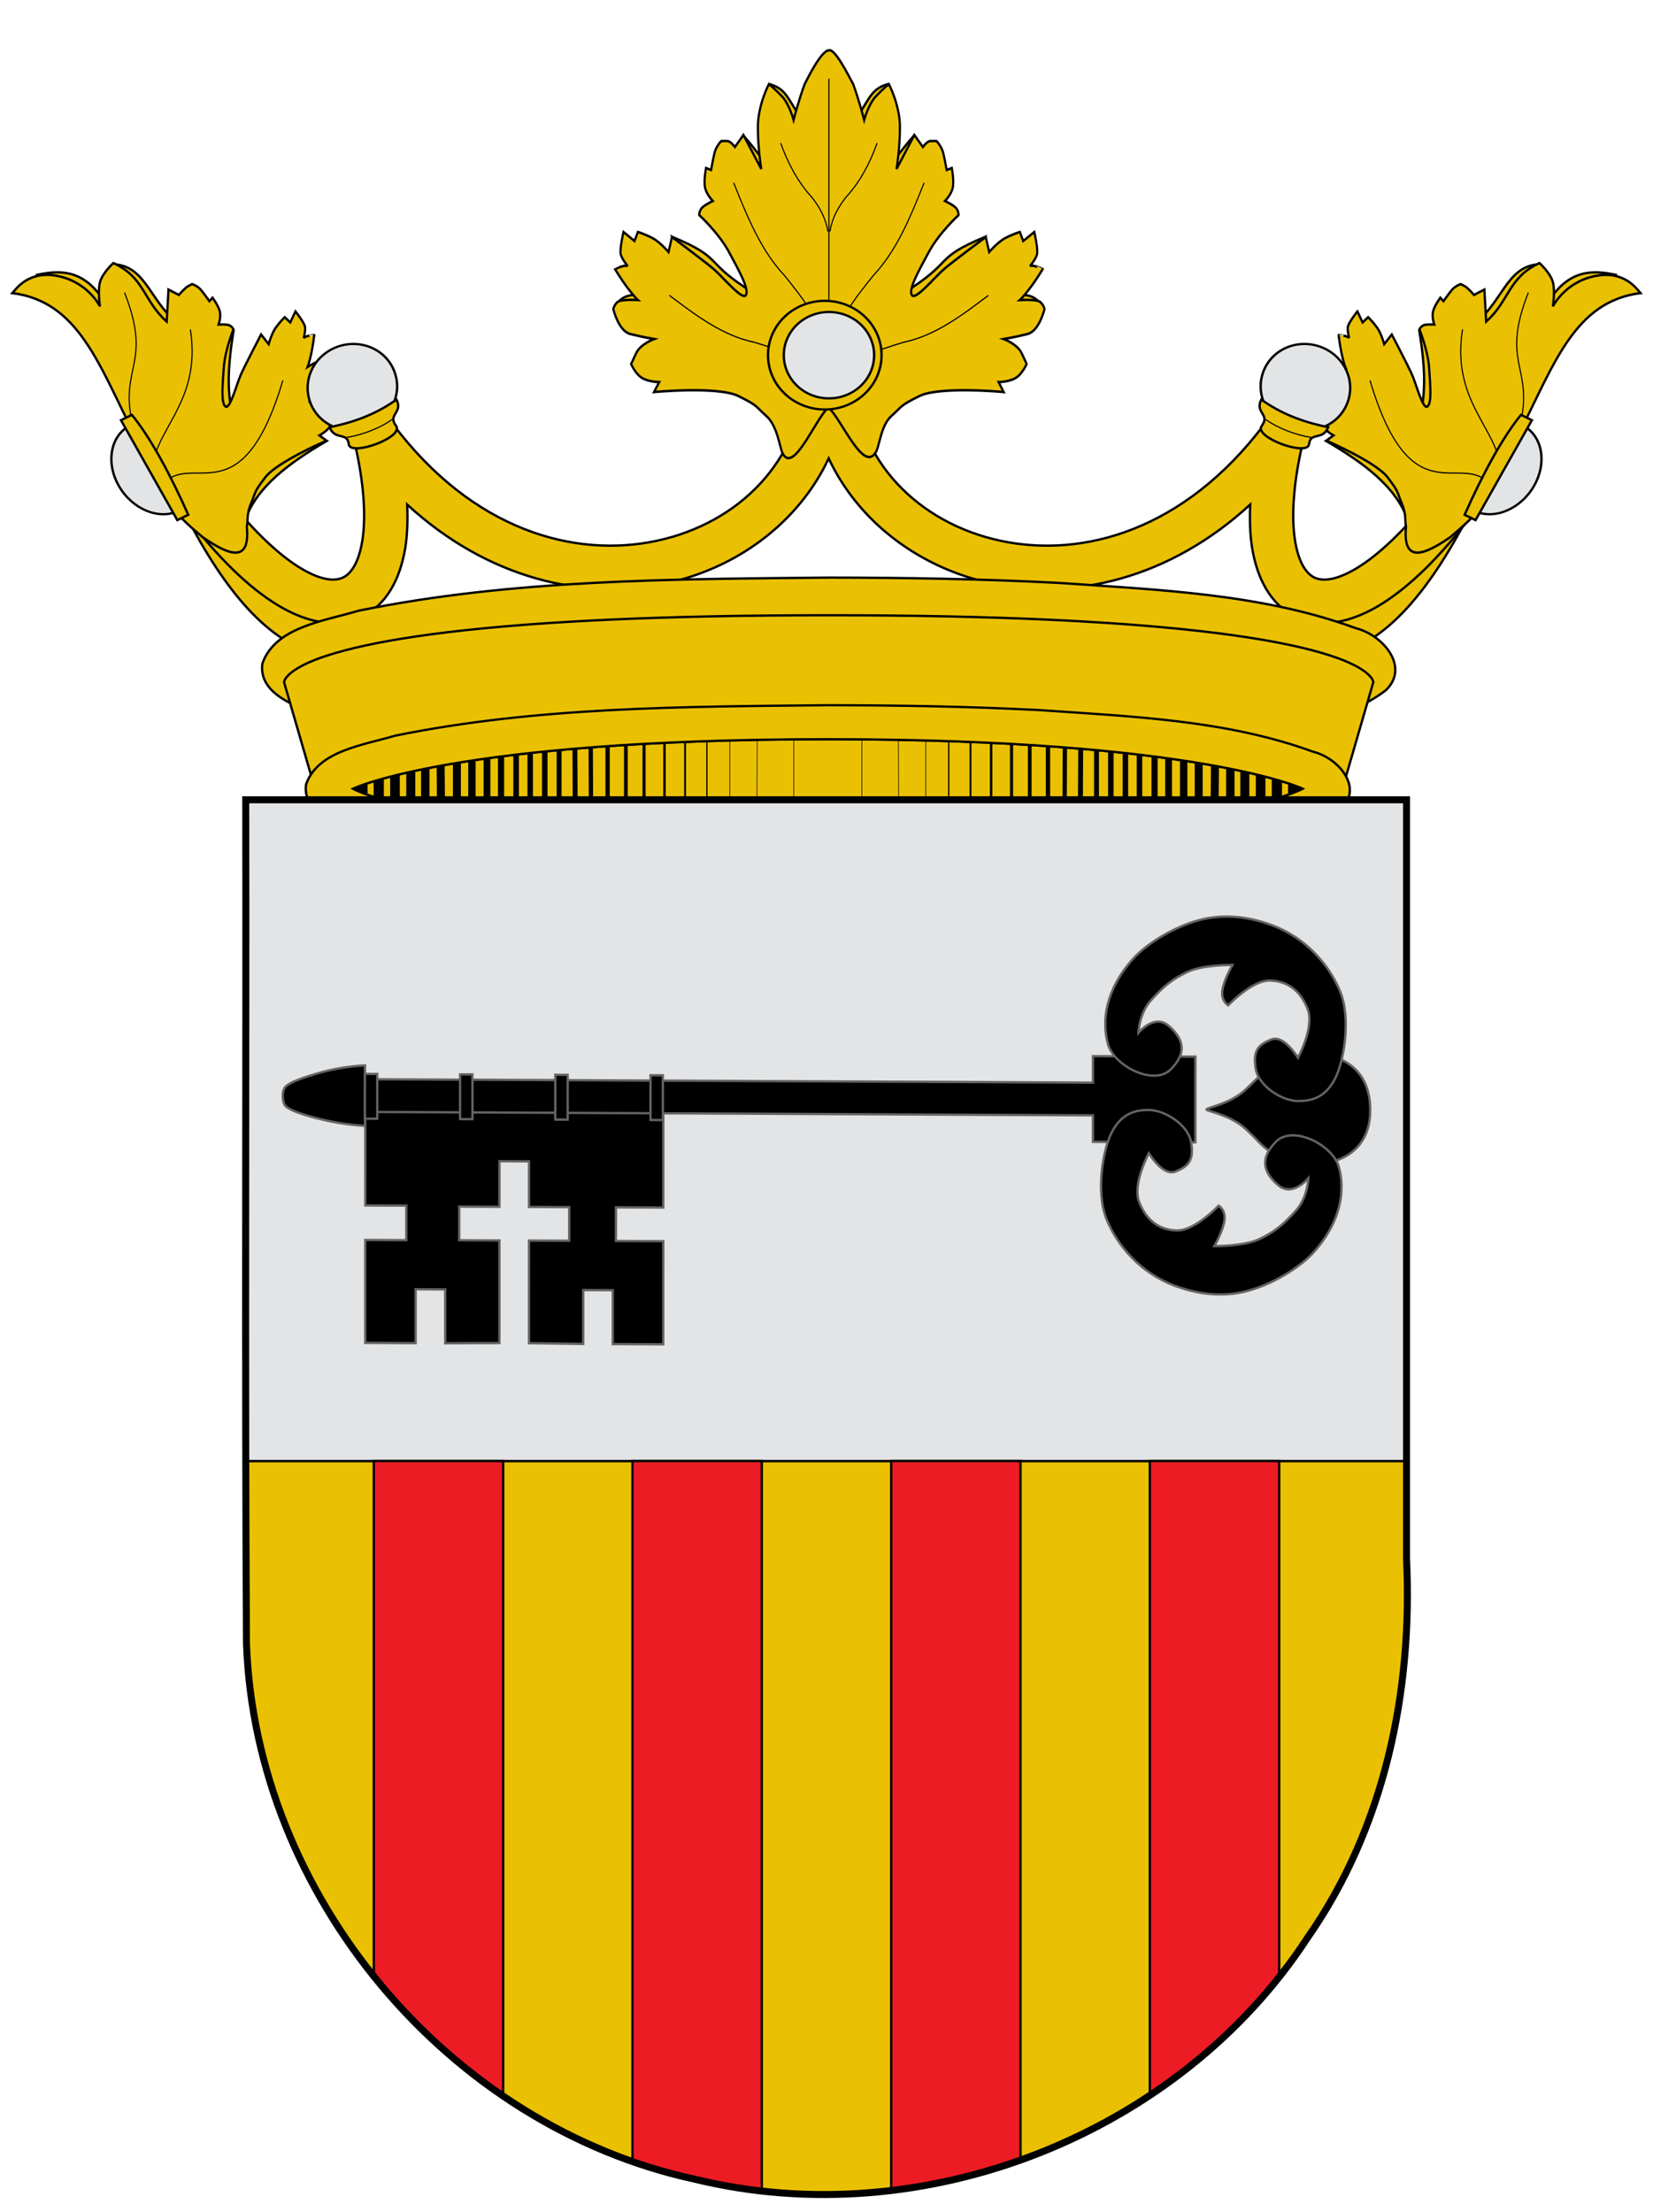 <?xml version="1.0" encoding="UTF-8" standalone="no"?>
<!-- Created with Inkscape (http://www.inkscape.org/) -->
<svg
   xmlns:dc="http://purl.org/dc/elements/1.1/"
   xmlns:cc="http://creativecommons.org/ns#"
   xmlns:rdf="http://www.w3.org/1999/02/22-rdf-syntax-ns#"
   xmlns:svg="http://www.w3.org/2000/svg"
   xmlns="http://www.w3.org/2000/svg"
   xmlns:xlink="http://www.w3.org/1999/xlink"
   xmlns:sodipodi="http://sodipodi.sourceforge.net/DTD/sodipodi-0.dtd"
   xmlns:inkscape="http://www.inkscape.org/namespaces/inkscape"
   width="710"
   height="950"
   id="svg3194"
   sodipodi:version="0.32"
   inkscape:version="0.46"
   version="1.0"
   sodipodi:docbase="C:\Documents and Settings\Ego\Desktop"
   sodipodi:docname="Escut_de_la_Vall_d'Aran.svg"
   inkscape:output_extension="org.inkscape.output.svg.inkscape">
  <defs
     id="defs3196">
    <inkscape:perspective
       sodipodi:type="inkscape:persp3d"
       inkscape:vp_x="0 : 487.5 : 1"
       inkscape:vp_y="0 : 1000 : 0"
       inkscape:vp_z="550 : 487.5 : 1"
       inkscape:persp3d-origin="275 : 325 : 1"
       id="perspective108" />
    <inkscape:perspective
       id="perspective9853"
       inkscape:persp3d-origin="372.04724 : 350.78739 : 1"
       inkscape:vp_z="744.09448 : 526.18109 : 1"
       inkscape:vp_y="0 : 1000 : 0"
       inkscape:vp_x="0 : 526.18109 : 1"
       sodipodi:type="inkscape:persp3d" />
    <linearGradient
       y2="343.12"
       x2="416.203"
       y1="343.12"
       x1="133.797"
       gradientTransform="matrix(1.14,0,0,1.14,68.596,133.768)"
       gradientUnits="userSpaceOnUse"
       id="linearGradient2929"
       xlink:href="#linearGradient4476"
       inkscape:collect="always" />
    <linearGradient
       id="linearGradient4476">
      <stop
         id="stop4478"
         offset="0"
         style="stop-color:#403800;stop-opacity:1;" />
      <stop
         style="stop-color:#c8af00;stop-opacity:1;"
         offset="0.5"
         id="stop3321" />
      <stop
         id="stop4480"
         offset="1"
         style="stop-color:#403900;stop-opacity:1;" />
    </linearGradient>
    <inkscape:perspective
       id="perspective4991"
       inkscape:persp3d-origin="372.04724 : 350.78739 : 1"
       inkscape:vp_z="744.09448 : 526.18109 : 1"
       inkscape:vp_y="0 : 1000 : 0"
       inkscape:vp_x="0 : 526.18109 : 1"
       sodipodi:type="inkscape:persp3d" />
    <linearGradient
       y2="343.12"
       x2="416.203"
       y1="343.12"
       x1="133.797"
       gradientTransform="matrix(1.14,0,0,1.14,68.596,133.768)"
       gradientUnits="userSpaceOnUse"
       id="linearGradient4989"
       xlink:href="#linearGradient4476"
       inkscape:collect="always" />
    <linearGradient
       id="linearGradient4981">
      <stop
         id="stop4983"
         offset="0"
         style="stop-color:#403800;stop-opacity:1;" />
      <stop
         style="stop-color:#c8af00;stop-opacity:1;"
         offset="0.5"
         id="stop4985" />
      <stop
         id="stop4987"
         offset="1"
         style="stop-color:#403900;stop-opacity:1;" />
    </linearGradient>
  </defs>
  <sodipodi:namedview
     id="base"
     pagecolor="#ffffff"
     bordercolor="#666666"
     borderopacity="1.0"
     gridtolerance="10000"
     guidetolerance="10"
     objecttolerance="10"
     inkscape:pageopacity="0.0"
     inkscape:pageshadow="2"
     inkscape:zoom="0.415"
     inkscape:cx="556.00545"
     inkscape:cy="470.33098"
     inkscape:document-units="px"
     inkscape:current-layer="layer2"
     inkscape:window-width="1280"
     inkscape:window-height="744"
     inkscape:window-x="-4"
     inkscape:window-y="-4"
     showgrid="false"
     height="950px"
     width="550px"
     showguides="true"
     inkscape:guide-bbox="true" />
  <g
     inkscape:groupmode="layer"
     id="layer3"
     inkscape:label="Timbre"
     transform="translate(18.571,-7.756)"
     style="display:inline" />
  <g
     inkscape:label="Escudo"
     inkscape:groupmode="layer"
     id="layer1"
     transform="translate(18.571,-7.756)"
     style="display:inline" />
  <g
     inkscape:groupmode="layer"
     id="layer4"
     inkscape:label="Piezas"
     style="display:inline"
     transform="translate(75,-84.397)">
    <g
       id="g5818"
       inkscape:label="Piezas"
       transform="translate(873,-55.32)" />
    <g
       id="g5820"
       inkscape:label="Muebles"
       transform="translate(873,-55.32)" />
    <g
       id="g5822"
       inkscape:label="Ornamentos"
       transform="translate(873,-55.32)" />
  </g>
  <g
     inkscape:groupmode="layer"
     id="layer5"
     inkscape:label="Muebles"
     style="display:inline"
     transform="translate(75,-84.397)">
    <g
       inkscape:label="Escudo"
       id="g5438"
       transform="translate(-582.739,640.167)"
       style="display:inline" />
    <g
       id="g5440"
       inkscape:label="Piezas"
       style="display:inline"
       transform="translate(-526.311,563.527)" />
    <g
       id="g5559"
       inkscape:label="Ornamento"
       transform="translate(-526.311,563.527)" />
    <g
       id="g5561"
       inkscape:label="Borde 3px"
       style="display:inline"
       transform="translate(-526.311,563.527)" />
    <g
       id="g5299"
       transform="translate(-1463.668,-157.69)" />
    <g
       id="g9393"
       transform="translate(-2598.045,11.385)" />
  </g>
  <g
     inkscape:groupmode="layer"
     id="layer6"
     inkscape:label="Ornamentos"
     style="display:inline"
     transform="translate(75,-84.397)" />
  <g
     inkscape:groupmode="layer"
     id="layer2"
     inkscape:label="Borde 3px"
     style="display:inline"
     transform="translate(75,-84.397)">
    <g
       id="g2527"
       transform="matrix(0.959,0,0,0.959,12.342,18.785)">
      <path
         style="fill:#eac102;fill-opacity:1;fill-rule:evenodd;stroke:#000000;stroke-width:1.043px;stroke-linecap:butt;stroke-linejoin:miter;stroke-opacity:1"
         d="M 268.375,122.087 C 261.898,113.617 261.681,108.581 254.019,106.201 L 253.651,142.398 C 253.677,144.702 247.065,134.917 242.241,129.528 L 246.658,199.709 C 223.118,185.239 234.001,184.524 210.218,174.572 C 248.165,239.445 192.985,183.621 184.452,206.345 L 264.326,224.443 L 268.375,122.087 z"
         id="path5237"
         sodipodi:nodetypes="ccccccccc" />
      <path
         sodipodi:nodetypes="ccccccccc"
         id="path5235"
         d="M 291.777,122.087 C 298.254,113.617 298.471,108.581 306.132,106.201 L 306.5,142.398 C 306.474,144.702 313.087,134.917 317.911,129.528 L 313.494,199.709 C 337.034,185.239 326.15,184.524 349.934,174.572 C 311.987,239.445 367.167,183.621 375.7,206.345 L 295.826,224.443 L 291.777,122.087 z"
         style="fill:#eac102;fill-opacity:1;fill-rule:evenodd;stroke:#000000;stroke-width:1.043px;stroke-linecap:butt;stroke-linejoin:miter;stroke-opacity:1" />
      <path
         style="fill:#eac102;fill-opacity:1;fill-rule:evenodd;stroke:#000000;stroke-width:1.043;stroke-linecap:butt;stroke-linejoin:miter;marker:none;marker-start:none;marker-mid:none;marker-end:none;stroke-miterlimit:4;stroke-dasharray:none;stroke-dashoffset:0;stroke-opacity:1;visibility:visible;display:inline;overflow:visible;enable-background:accumulate"
         d="M 11.492,293.351 C 29.414,327.349 45.685,339.731 54.871,342.763 C 64.057,345.796 66.095,341.017 65.826,341.81 L 84.777,347.098 C 80.695,359.128 64.854,366.077 47.882,360.474 C 30.91,354.871 12.744,338.239 -6.358,302.002 L 11.492,293.351 z"
         id="path4583" />
      <path
         sodipodi:nodetypes="ccccccccc"
         id="path4581"
         d="M 632.463,191.45 C 622.669,189.426 612.104,188.884 602.985,202.667 L 598.109,186.78 C 583.101,187.635 581.709,205.413 567.726,214.368 L 544.601,216.449 C 548.072,237.733 546.653,245.502 545.338,254.014 L 503.087,266.014 C 519.494,275.646 534.006,286.118 539.443,301.232 L 632.463,191.45 z"
         style="fill:#eac102;fill-opacity:1;fill-rule:evenodd;stroke:#000000;stroke-width:1.043px;stroke-linecap:butt;stroke-linejoin:miter;stroke-opacity:1" />
      <path
         id="path4461"
         d="M 547.303,293.351 C 529.38,327.349 513.109,339.731 503.923,342.763 C 494.737,345.796 492.699,341.017 492.968,341.81 L 474.017,347.098 C 478.099,359.128 493.94,366.077 510.912,360.474 C 527.885,354.871 546.05,338.239 565.152,302.002 L 547.303,293.351 z"
         style="fill:#eac102;fill-opacity:1;fill-rule:evenodd;stroke:#000000;stroke-width:1.043;stroke-linecap:butt;stroke-linejoin:miter;marker:none;marker-start:none;marker-mid:none;marker-end:none;stroke-miterlimit:4;stroke-dasharray:none;stroke-dashoffset:0;stroke-opacity:1;visibility:visible;display:inline;overflow:visible;enable-background:accumulate" />
      <path
         id="path3640"
         d="M 269.358,237.145 C 267.715,274.728 239.856,302.766 203.017,310.613 C 166.177,318.46 120.78,305.941 85.016,258.497 L 67.745,266.629 C 72.088,285.047 72.87,300.119 71.218,310.461 C 69.565,320.803 65.92,325.449 62.537,327.061 C 59.154,328.674 53.255,328.704 43.469,322.797 C 33.683,316.89 21.151,305.238 7.283,287.037 L -8.221,298.856 C 6.621,318.334 20.408,331.636 33.417,339.489 C 46.426,347.342 59.773,349.976 70.913,344.667 C 82.053,339.358 88.228,327.561 90.468,313.537 C 91.395,307.735 91.556,301.254 91.291,294.378 C 127.476,327.641 170.458,337.479 207.068,329.681 C 239.216,322.833 266.647,302.323 280.079,273.696 C 293.512,302.323 320.943,322.833 353.091,329.681 C 389.701,337.479 432.682,327.641 468.868,294.378 C 468.603,301.254 468.764,307.735 469.691,313.537 C 471.931,327.561 478.106,339.358 489.246,344.667 C 500.386,349.976 513.732,347.342 526.742,339.489 C 539.751,331.636 553.538,318.334 568.38,298.856 L 552.876,287.037 C 539.008,305.238 526.476,316.89 516.69,322.797 C 506.904,328.704 501.005,328.674 497.622,327.061 C 494.239,325.449 490.593,320.803 488.941,310.461 C 487.289,300.119 488.071,285.047 492.414,266.629 L 475.143,258.497 C 439.379,305.941 393.982,318.46 357.142,310.613 C 320.303,302.766 292.444,274.728 290.801,237.145 L 280.079,237.601 L 269.358,237.145 z"
         style="fill:#eac102;fill-opacity:1;fill-rule:evenodd;stroke:#000000;stroke-width:1.043;stroke-linecap:butt;stroke-linejoin:miter;stroke-miterlimit:4;stroke-dasharray:none;stroke-opacity:1" />
      <g
         transform="matrix(0.975,0,0,1.091,-42.967,71.657)"
         id="g4543">
        <path
           style="fill:#eac102;fill-opacity:1;fill-rule:evenodd;stroke:#000000;stroke-width:1.011px;stroke-linecap:butt;stroke-linejoin:miter;stroke-opacity:1"
           d="M 331.152,164.204 C 337.433,169.397 346.96,190.581 352.71,183.014 C 354.664,180.962 355.052,171.805 360.131,167.803 C 365.21,163.801 363.664,163.693 373.041,159.588 C 382.418,155.484 411.71,157.945 411.71,157.945 L 409.379,153.854 C 409.379,153.854 414.042,153.853 417.168,152.211 C 420.294,150.569 422.258,146.445 422.258,146.445 C 422.258,146.445 421.881,145.629 419.928,141.935 C 417.974,138.24 411.71,136.2 411.71,136.2 C 411.71,136.2 417.187,135.37 422.657,134.139 C 428.127,132.907 430.477,123.862 430.477,123.862 C 430.477,123.862 430.077,122.226 428.514,120.995 C 426.951,119.764 419.131,120.19 419.131,120.19 C 419.131,120.19 420.697,118.955 423.822,115.261 C 426.948,111.567 429.679,107.465 429.679,107.465 C 429.679,107.465 429.693,107.448 427.349,106.627 C 425.005,105.806 423.822,106.241 423.822,106.241 C 423.822,106.241 426.169,103.751 426.95,101.698 C 427.732,99.646 425.785,92.259 425.785,92.259 L 420.695,95.964 L 419.131,92.259 C 419.131,92.259 415.993,93.098 412.476,94.74 C 408.96,96.382 405.055,100.474 405.055,100.474 L 403.491,94.321 C 403.491,94.321 388.654,104.181 384.357,107.465 C 380.059,110.748 371.078,120.591 369.515,118.128 C 367.952,115.665 372.646,108.273 377.334,100.474 C 382.023,92.676 391.011,85.301 391.011,85.301 C 391.011,85.301 391.018,83.665 389.846,82.434 C 388.673,81.203 384.755,79.535 384.755,79.535 C 384.755,79.535 387.5,77.092 388.282,74.219 C 389.063,71.346 387.883,66.005 387.883,66.005 L 385.522,66.81 C 385.522,66.81 384.739,62.725 383.958,59.852 C 383.176,56.978 380.83,54.923 380.83,54.923 C 380.83,54.923 379.664,54.923 378.101,54.923 C 376.538,54.923 374.605,57.371 374.605,57.371 L 370.68,52.442 L 362.492,66.423 C 362.492,66.423 364.056,58.218 364.056,49.188 C 364.056,40.158 358.966,31.535 358.966,31.535 C 358.966,31.535 356.625,33.18 353.109,36.464 C 349.592,39.747 347.62,46.289 347.62,46.289 C 347.62,46.289 345.295,38.102 342.56,31.535 C 340.824,28.723 334.242,16.725 331.429,17.709 C 328.18,17.646 322.321,27.956 320.297,31.535 C 317.562,38.102 315.207,46.289 315.207,46.289 C 315.207,46.289 313.265,39.747 309.749,36.464 C 306.232,33.18 303.861,31.535 303.861,31.535 C 303.861,31.535 298.801,40.158 298.801,49.188 C 298.801,58.218 300.365,66.423 300.365,66.423 L 292.147,52.442 L 288.252,57.371 C 288.252,57.371 286.289,54.923 284.726,54.923 C 283.163,54.923 281.997,54.923 281.997,54.923 C 281.997,54.923 279.65,56.978 278.869,59.852 C 278.088,62.725 277.305,66.81 277.305,66.81 L 274.974,66.005 C 274.974,66.005 273.794,71.346 274.576,74.219 C 275.357,77.092 278.102,79.535 278.102,79.535 C 278.102,79.535 274.184,81.203 273.012,82.434 C 271.84,83.665 271.847,85.301 271.847,85.301 C 271.847,85.301 280.835,92.676 285.523,100.474 C 290.212,108.273 294.875,115.665 293.312,118.128 C 291.749,120.591 282.768,110.748 278.47,107.465 C 274.172,104.181 259.335,94.321 259.335,94.321 L 257.771,100.474 C 257.771,100.474 253.867,96.382 250.351,94.74 C 246.834,93.098 243.696,92.259 243.696,92.259 L 242.132,95.964 L 237.073,92.259 C 237.073,92.259 235.095,99.646 235.877,101.698 C 236.658,103.751 239.004,106.241 239.004,106.241 C 239.004,106.241 237.853,105.806 235.509,106.627 C 233.164,107.448 233.147,107.465 233.147,107.465 C 233.147,107.465 235.879,111.567 239.004,115.261 C 242.13,118.955 243.696,120.19 243.696,120.19 C 243.696,120.19 235.876,119.764 234.313,120.995 C 232.75,122.226 232.381,123.862 232.381,123.862 C 232.381,123.862 234.73,132.907 240.2,134.139 C 245.67,135.37 251.117,136.2 251.117,136.2 C 251.117,136.2 244.883,138.24 242.93,141.935 C 240.976,145.629 240.568,146.445 240.568,146.445 C 240.568,146.445 242.533,150.569 245.659,152.211 C 248.784,153.853 253.478,153.854 253.478,153.854 L 251.117,157.945 C 251.117,157.945 280.439,155.484 289.816,159.588 C 299.193,163.693 297.616,163.801 302.696,167.803 C 307.775,171.805 308.83,180.687 310.117,183.014 C 315.049,191.937 324.999,169.396 331.195,164.204"
           id="path2929"
           sodipodi:nodetypes="ccssccscscscscscscscccsccssscscsccscscccscscccccscscccscsccscscsssccscccscscscscscscsccsssc" />
        <g
           id="g4534">
          <path
             id="path2979"
             d="M 331.429,29.536 C 331.429,71.066 331.429,112.595 331.429,154.125"
             style="fill:none;fill-rule:evenodd;stroke:#000000;stroke-width:0.506;stroke-linecap:round;stroke-linejoin:round;stroke-miterlimit:4;stroke-dasharray:none;stroke-opacity:1" />
          <path
             id="path2981"
             d="M 287.778,72.255 C 293.856,85.798 300.122,99.802 311.081,110.173 C 319.278,119.307 327.992,129.005 330.318,141.485 L 330.621,142.518 L 330.938,143.601"
             style="fill:none;fill-rule:evenodd;stroke:#000000;stroke-width:0.506;stroke-linecap:round;stroke-linejoin:round;stroke-miterlimit:4;stroke-dasharray:none;stroke-opacity:1" />
          <path
             id="path2983"
             d="M 375.08,72.255 C 369.001,85.798 362.736,99.802 351.776,110.173 C 343.579,119.307 334.866,129.005 332.539,141.485 L 332.237,142.518 L 331.919,143.601"
             style="fill:none;fill-rule:evenodd;stroke:#000000;stroke-width:0.506;stroke-linecap:round;stroke-linejoin:round;stroke-miterlimit:4;stroke-dasharray:none;stroke-opacity:1" />
          <path
             id="path3957"
             d="M 309.358,55.941 C 312.631,64.147 317.206,71.775 323.554,77.963 C 327.154,81.98 329.921,86.547 330.938,91.903"
             style="fill:none;fill-rule:evenodd;stroke:#000000;stroke-width:0.506;stroke-linecap:round;stroke-linejoin:round;stroke-miterlimit:4;stroke-dasharray:none;stroke-opacity:1" />
          <path
             id="path3959"
             d="M 353.5,55.941 C 350.227,64.147 345.652,71.775 339.303,77.963 C 335.703,81.98 332.936,86.547 331.919,91.903"
             style="fill:none;fill-rule:evenodd;stroke:#000000;stroke-width:0.506;stroke-linecap:round;stroke-linejoin:round;stroke-miterlimit:4;stroke-dasharray:none;stroke-opacity:1" />
          <path
             id="path3971"
             d="M 258.324,118.386 C 270.311,126.482 282.742,134.874 297.225,137.542 C 308.76,140.707 321.088,144.092 329.344,153.365 L 330.122,154.072 L 330.938,154.814"
             style="fill:none;fill-rule:evenodd;stroke:#000000;stroke-width:0.506;stroke-linecap:round;stroke-linejoin:round;stroke-miterlimit:4;stroke-dasharray:none;stroke-opacity:1" />
          <path
             id="path3973"
             d="M 404.533,118.386 C 392.546,126.482 380.116,134.874 365.632,137.542 C 354.098,140.707 341.77,144.092 333.513,153.365 L 332.736,154.072 L 331.919,154.814"
             style="fill:none;fill-rule:evenodd;stroke:#000000;stroke-width:0.506;stroke-linecap:round;stroke-linejoin:round;stroke-miterlimit:4;stroke-dasharray:none;stroke-opacity:1" />
        </g>
      </g>
      <path
         id="path9052"
         d="M 279.863,327.079 C 209.633,327.779 138.596,327.844 69.623,341.892 C 54.231,346.53 32.225,349.12 26.448,365.549 C 24.552,379.271 41.955,385.086 52.826,388.858 C 104.611,403.699 159.33,404.955 212.986,407.275 C 296.462,408.874 380.477,409.523 463.334,398.44 C 485.97,394.266 510.896,391.689 529.51,377.624 C 540.625,367.23 528.322,352.696 516.035,349.706 C 473.885,334.266 427.912,332.609 383.332,329.465 C 348.878,327.67 314.364,327.102 279.863,327.079 z"
         style="fill:#eac102;fill-rule:evenodd;stroke:#000000;stroke-width:1.043px;stroke-linecap:butt;stroke-linejoin:miter;stroke-opacity:1" />
      <path
         id="path9054"
         d="M 280.08,343.947 C 241.8,343.947 209.518,344.659 182.31,345.896 C 176.868,346.144 171.615,346.419 166.57,346.705 C 106.068,350.138 73.626,356.205 56.24,361.748 C 54.791,362.21 53.417,362.656 52.169,363.109 C 45.952,365.368 42.129,367.531 39.803,369.288 C 39.345,369.633 38.951,369.965 38.601,370.281 C 38.238,370.608 37.934,370.909 37.671,371.2 C 36.116,372.916 36.159,373.958 36.159,373.958 L 49.378,419.528 L 92.603,419.528 L 467.556,419.528 L 510.781,419.528 L 524,373.958 C 524,373.958 524.043,372.916 522.488,371.2 C 522.225,370.909 521.921,370.608 521.558,370.281 C 519.431,368.359 515.453,365.821 507.99,363.109 C 507.979,363.105 507.962,363.113 507.951,363.109 C 491.735,357.223 459.135,350.424 393.589,346.705 C 393.576,346.705 393.562,346.706 393.55,346.705 C 388.506,346.419 383.291,346.144 377.85,345.896 C 350.64,344.659 318.361,343.947 280.08,343.947 z"
         style="fill:#eac102;fill-opacity:1;fill-rule:evenodd;stroke:#000000;stroke-width:1.043px;stroke-linecap:butt;stroke-linejoin:miter;stroke-opacity:1" />
      <g
         transform="matrix(1.143,0,0,1.085,-1244.044,103.271)"
         id="g9200">
        <path
           sodipodi:nodetypes="czczc"
           id="path9202"
           d="M 1146.982,293.415 C 1146.982,293.415 1187.196,272.98 1333.095,272.98 C 1478.512,272.98 1519.209,293.415 1519.209,293.415 C 1519.209,293.415 1485.195,313.851 1333.095,313.851 C 1180.512,313.851 1146.982,293.415 1146.982,293.415 z"
           style="fill:#eac102;fill-rule:evenodd;stroke:#000000;stroke-width:0.936px;stroke-linecap:butt;stroke-linejoin:miter;stroke-opacity:1" />
        <g
           transform="translate(181.952,-177.549)"
           id="g9204">
          <path
             id="path9206"
             style="font-size:12px;fill:none;stroke:#000000;stroke-width:0.487"
             d="M 1103.773,494.662 L 1103.773,447.381" />
          <path
             id="path9208"
             style="font-size:12px;fill:none;stroke:#000000;stroke-width:0.717"
             d="M 1095.22,494.662 L 1095.22,447.381" />
          <path
             id="path9210"
             style="font-size:12px;fill:none;stroke:#000000;stroke-width:0.96"
             d="M 1087.147,494.662 L 1087.147,447.381" />
          <path
             id="path9212"
             style="font-size:12px;fill:none;stroke:#000000;stroke-width:1.204"
             d="M 1079.144,494.662 L 1079.144,447.381" />
          <path
             id="path9214"
             style="font-size:12px;fill:none;stroke:#000000;stroke-width:1.447"
             d="M 1072.012,494.662 L 1072.012,447.381" />
          <path
             id="path9216"
             style="font-size:12px;fill:none;stroke:#000000;stroke-width:1.691"
             d="M 1058.412,492.113 L 1058.223,449.079 M 1064.859,492.679 L 1064.859,447.666" />
          <path
             id="path9218"
             style="font-size:12px;fill:none;stroke:#000000;stroke-width:1.921"
             d="M 1045.855,490.178 L 1045.855,450.53 M 1052.217,491.31 L 1052.028,449.116" />
          <path
             id="path9220"
             style="font-size:12px;fill:none;stroke:#000000;stroke-width:2.164"
             d="M 1029.009,487.914 L 1029.009,453.079 M 1034.536,488.48 L 1034.536,451.947 M 1040.231,489.612 L 1040.231,451.662" />
          <path
             id="path9222"
             style="font-size:12px;fill:none;stroke:#000000;stroke-width:2.408"
             d="M 1023.105,487.629 L 1023.105,453.93" />
          <path
             id="path9224"
             style="font-size:12px;fill:none;stroke:#000000;stroke-width:2.651"
             d="M 1017.599,485.931 L 1017.599,454.496" />
          <path
             id="path9226"
             style="font-size:12px;fill:none;stroke:#000000;stroke-width:2.895"
             d="M 1011.694,485.08 L 1011.694,455.909" />
          <path
             id="path9228"
             style="font-size:12px;fill:none;stroke:#000000;stroke-width:3.125"
             d="M 999.606,482.534 L 999.418,459.31 M 1005.801,483.666 L 1005.801,457.611" />
          <path
             id="path9230"
             style="font-size:12px;fill:none;stroke:#000000;stroke-width:3.3"
             d="M 993.411,480.551 L 993.411,460.157" />
          <path
             id="path9232"
             style="font-size:12px;fill:none;stroke:#000000;stroke-width:3.544"
             d="M 987.738,478.897 L 987.738,461.914" />
          <path
             id="path9234"
             style="font-size:12px;fill:none;stroke:#000000;stroke-width:3.774"
             d="M 981.543,476.633 L 981.543,463.331" />
          <path
             id="path9236"
             style="font-size:12px;fill:none;stroke:#000000;stroke-width:4.004"
             d="M 975.176,475.501 L 975.176,465.596" />
          <path
             id="path9238"
             style="font-size:12px;fill:none;stroke:#000000;stroke-width:4.721"
             d="M 968.437,473.238 L 968.437,468.425" />
          <path
             id="path9240"
             style="font-size:12px;fill:none;stroke:#000000;stroke-width:0.243"
             d="M 1137.799,492.113 L 1137.799,448.798 M 1123.31,493.53 L 1123.498,447.666 M 1112.75,494.096 L 1112.75,447.381" />
          <path
             d="M 1198.514,494.662 L 1198.514,447.381"
             style="font-size:12px;fill:none;stroke:#000000;stroke-width:0.487"
             id="path9242" />
          <path
             d="M 1207.066,494.662 L 1207.066,447.381"
             style="font-size:12px;fill:none;stroke:#000000;stroke-width:0.717"
             id="path9244" />
          <path
             d="M 1215.14,494.662 L 1215.14,447.381"
             style="font-size:12px;fill:none;stroke:#000000;stroke-width:0.96"
             id="path9246" />
          <path
             d="M 1223.143,494.662 L 1223.143,447.381"
             style="font-size:12px;fill:none;stroke:#000000;stroke-width:1.204"
             id="path9248" />
          <path
             d="M 1230.274,494.662 L 1230.274,447.381"
             style="font-size:12px;fill:none;stroke:#000000;stroke-width:1.447"
             id="path9250" />
          <path
             d="M 1243.875,492.113 L 1244.063,449.079 M 1237.427,492.679 L 1237.427,447.666"
             style="font-size:12px;fill:none;stroke:#000000;stroke-width:1.691"
             id="path9252" />
          <path
             d="M 1256.432,490.178 L 1256.432,450.53 M 1250.07,491.31 L 1250.258,449.116"
             style="font-size:12px;fill:none;stroke:#000000;stroke-width:1.921"
             id="path9254" />
          <path
             d="M 1273.278,487.914 L 1273.278,453.079 M 1267.75,488.48 L 1267.75,451.947 M 1262.056,489.612 L 1262.056,451.662"
             style="font-size:12px;fill:none;stroke:#000000;stroke-width:2.164"
             id="path9256" />
          <path
             d="M 1279.182,487.629 L 1279.182,453.93"
             style="font-size:12px;fill:none;stroke:#000000;stroke-width:2.408"
             id="path9258" />
          <path
             d="M 1284.688,485.931 L 1284.688,454.496"
             style="font-size:12px;fill:none;stroke:#000000;stroke-width:2.651"
             id="path9260" />
          <path
             d="M 1290.592,485.08 L 1290.592,455.909"
             style="font-size:12px;fill:none;stroke:#000000;stroke-width:2.895"
             id="path9262" />
          <path
             d="M 1302.681,482.534 L 1302.869,459.31 M 1296.486,483.666 L 1296.486,457.611"
             style="font-size:12px;fill:none;stroke:#000000;stroke-width:3.125"
             id="path9264" />
          <path
             d="M 1308.876,480.551 L 1308.876,460.157"
             style="font-size:12px;fill:none;stroke:#000000;stroke-width:3.3"
             id="path9266" />
          <path
             d="M 1314.548,478.897 L 1314.548,461.914"
             style="font-size:12px;fill:none;stroke:#000000;stroke-width:3.544"
             id="path9268" />
          <path
             d="M 1320.743,476.633 L 1320.743,463.331"
             style="font-size:12px;fill:none;stroke:#000000;stroke-width:3.774"
             id="path9270" />
          <path
             d="M 1327.11,475.501 L 1327.11,465.596"
             style="font-size:12px;fill:none;stroke:#000000;stroke-width:4.004"
             id="path9272" />
          <path
             d="M 1333.849,473.238 L 1333.849,468.425"
             style="font-size:12px;fill:none;stroke:#000000;stroke-width:4.721"
             id="path9274" />
          <path
             d="M 1164.488,492.113 L 1164.488,448.798 M 1178.977,493.53 L 1178.789,447.666 M 1189.537,494.096 L 1189.537,447.381"
             style="font-size:12px;fill:none;stroke:#000000;stroke-width:0.243"
             id="path9276" />
        </g>
        <path
           id="path9278"
           d="M 1332.929,258.951 C 1276.316,259.546 1219.059,259.609 1163.46,271.545 C 1151.053,275.486 1133.305,277.68 1128.648,291.639 C 1127.12,303.298 1141.135,308.247 1149.898,311.451 C 1191.642,324.061 1235.77,325.136 1279.023,327.107 C 1346.313,328.466 1414.012,328.993 1480.804,319.576 C 1499.051,316.029 1519.142,313.839 1534.148,301.889 C 1543.107,293.057 1533.208,280.71 1523.304,278.17 C 1489.327,265.05 1452.271,263.653 1416.335,260.982 C 1388.562,259.457 1360.741,258.97 1332.929,258.951 z M 1333.085,272.982 C 1478.501,272.982 1519.21,293.42 1519.21,293.42 C 1519.21,293.42 1485.185,313.857 1333.085,313.857 C 1180.502,313.857 1146.991,293.42 1146.991,293.42 C 1146.991,293.42 1187.185,272.982 1333.085,272.982 z"
           style="fill:#eac102;fill-rule:evenodd;stroke:#000000;stroke-width:0.936px;stroke-linecap:butt;stroke-linejoin:miter;stroke-opacity:1" />
      </g>
      <g
         transform="matrix(0.975,0,0,1.035,-42.967,78.323)"
         id="g5253">
        <path
           sodipodi:nodetypes="cssccscscscssscscscccsccssscscsccsssccccsczccsscc"
           id="path4138"
           d="M 596.554,218.233 C 595.874,215.914 596.849,213.174 594.579,208.174 C 592.308,203.173 593.513,203.673 588.085,196.971 C 582.657,190.27 559.936,181.093 559.936,181.093 L 563.219,178.835 C 563.219,178.835 559.736,177.07 558.029,174.625 C 556.323,172.181 556.408,168.248 556.408,168.248 C 556.408,168.248 557.007,167.761 559.852,165.651 C 562.696,163.542 568.125,164.349 568.125,164.349 C 568.125,164.349 564.352,161.629 560.748,158.616 C 557.143,155.603 558.808,147.759 558.808,147.759 C 558.808,147.759 559.737,146.631 561.363,146.272 C 562.989,145.913 568.635,149.212 568.635,149.212 C 568.635,149.212 567.94,147.659 567.006,143.633 C 566.073,139.606 565.584,135.412 565.584,135.412 C 565.584,135.412 565.574,135.395 567.627,135.647 C 569.68,135.899 570.415,136.677 570.415,136.677 C 570.415,136.677 569.595,133.89 569.787,132.013 C 569.979,130.137 574.203,125.175 574.203,125.175 L 576.59,129.952 L 579.152,127.666 C 579.152,127.666 581.178,129.505 583.175,132.097 C 585.172,134.689 586.522,139.325 586.522,139.325 L 590.007,135.162 C 590.007,135.162 597.33,148.368 599.289,152.52 C 601.249,156.672 604.241,167.637 606.331,166.329 C 608.421,165.021 607.714,157.556 607.165,149.777 C 606.615,141.998 602.691,132.916 602.691,132.916 C 602.691,132.916 603.314,131.662 604.65,131.156 C 605.986,130.649 609.523,130.854 609.523,130.854 C 609.523,130.854 608.399,127.932 608.9,125.423 C 609.401,122.914 612.303,119.235 612.303,119.235 L 613.738,120.762 C 613.738,120.762 615.848,117.903 617.512,115.984 C 619.175,114.064 621.709,113.352 621.709,113.352 C 621.709,113.352 622.582,113.796 623.745,114.385 C 624.907,114.975 627.772,118.043 627.772,118.043 L 632.533,115.715 L 633.353,129.587 C 644.186,120.505 643.366,110.572 657.837,104.245 C 657.837,104.245 662.46,108.162 663.838,112.019 C 665.217,115.877 664.006,123.015 664.006,123.015 C 664.006,123.015 669.492,112.41 683.584,109.816 C 696.801,107.382 702.528,115.424 704.25,117.244 C 673.754,120.891 664.519,148.234 647.651,179.556 C 646.528,181.548 633.379,207.539 631.445,209.7 C 629.512,211.86 627.228,214.064 624.757,216.274 C 622.285,218.483 619.622,220.684 616.883,222.824 C 604.438,230.946 594.896,234.127 596.554,218.233 z"
           style="fill:#eac102;fill-opacity:1;fill-rule:evenodd;stroke:#000000;stroke-width:1.038px;stroke-linecap:butt;stroke-linejoin:miter;stroke-opacity:1" />
        <path
           sodipodi:nodetypes="cc"
           id="path4140"
           d="M 622.453,133.161 C 617.185,165.582 640.39,176.565 640.193,195.987"
           style="fill:none;fill-rule:evenodd;stroke:#000000;stroke-width:0.519;stroke-linecap:round;stroke-linejoin:round;stroke-miterlimit:4;stroke-dasharray:none;stroke-opacity:1" />
        <path
           sodipodi:nodetypes="cc"
           style="fill:none;fill-rule:evenodd;stroke:#000000;stroke-width:0.519;stroke-linecap:round;stroke-linejoin:round;stroke-miterlimit:4;stroke-dasharray:none;stroke-opacity:1"
           d="M 652.654,117.205 C 640.576,146.211 653.601,149.007 649.881,169.937"
           id="path4142" />
        <path
           style="fill:none;fill-rule:evenodd;stroke:#000000;stroke-width:0.519;stroke-linecap:round;stroke-linejoin:round;stroke-miterlimit:4;stroke-dasharray:none;stroke-opacity:1"
           d="M 580.054,155.212 C 598.912,214.79 622.025,185.404 634.96,199.975"
           id="path4144"
           sodipodi:nodetypes="cc" />
        <g
           id="g9000"
           transform="matrix(0.721,0.332,-0.389,0.65,-580.309,-950.752)">
          <path
             style="opacity:1;fill:#e3e4e5;fill-opacity:1;fill-rule:nonzero;stroke:#000000;stroke-width:1.343;stroke-linecap:butt;stroke-linejoin:miter;marker:none;marker-start:none;marker-mid:none;marker-end:none;stroke-miterlimit:4;stroke-dasharray:none;stroke-dashoffset:0;stroke-opacity:1;visibility:visible;display:inline;overflow:visible;enable-background:accumulate"
             d="M 2069.062,730.688 C 2069.286,730.695 2069.493,730.781 2069.719,730.781 C 2082.477,730.781 2092.813,718.015 2092.812,702.281 C 2092.812,686.547 2082.477,673.781 2069.719,673.781 C 2069.493,673.781 2069.286,673.867 2069.062,673.875 L 2069.062,730.688 z"
             id="path9002" />
          <path
             style="fill:#eac102;fill-opacity:1;fill-rule:nonzero;stroke:#000000;stroke-width:1.343;stroke-linecap:butt;stroke-linejoin:miter;marker:none;marker-start:none;marker-mid:none;marker-end:none;stroke-miterlimit:4;stroke-dashoffset:0;stroke-opacity:1;visibility:visible;display:inline;overflow:visible;enable-background:accumulate"
             d="M 2066.286,668.732 L 2073.236,668.732 L 2073.236,735.261 L 2066.286,735.261 C 2063.828,709.571 2063.424,685.136 2066.286,668.732 z"
             id="path9004"
             sodipodi:nodetypes="ccccc" />
        </g>
      </g>
      <g
         transform="matrix(0.704,0,0,0.722,-1804.465,169.277)"
         id="g9046">
        <path
           sodipodi:type="arc"
           style="fill:#eac102;fill-opacity:1;fill-rule:evenodd;stroke:#000000;stroke-width:1.154;stroke-linecap:round;stroke-linejoin:round;marker:none;marker-start:none;marker-mid:none;marker-end:none;stroke-miterlimit:4;stroke-dasharray:none;stroke-dashoffset:0;stroke-opacity:1;visibility:visible;display:inline;overflow:visible;enable-background:accumulate"
           id="path9048"
           sodipodi:cx="2962.3679"
           sodipodi:cy="81.516876"
           sodipodi:rx="27.554184"
           sodipodi:ry="27.554184"
           d="M 2989.922,81.517 A 27.554,27.554 0 1 1 2934.814,81.517 A 27.554,27.554 0 1 1 2989.922,81.517 z"
           transform="matrix(1.311,0,0,1.223,-925.15,-19.091)" />
        <path
           transform="matrix(1.043,0,0,0.972,-128.572,1.378)"
           d="M 2989.922,81.517 A 27.554,27.554 0 1 1 2934.814,81.517 A 27.554,27.554 0 1 1 2989.922,81.517 z"
           sodipodi:ry="27.554184"
           sodipodi:rx="27.554184"
           sodipodi:cy="81.516876"
           sodipodi:cx="2962.3679"
           id="path9050"
           style="fill:#e3e4e5;fill-opacity:1;fill-rule:evenodd;stroke:#000000;stroke-width:1.452;stroke-linecap:round;stroke-linejoin:round;marker:none;marker-start:none;marker-mid:none;marker-end:none;stroke-miterlimit:4;stroke-dasharray:none;stroke-dashoffset:0;stroke-opacity:1;visibility:visible;display:inline;overflow:visible;enable-background:accumulate"
           sodipodi:type="arc" />
      </g>
      <path
         style="fill:#eac102;fill-opacity:1;fill-rule:evenodd;stroke:#000000;stroke-width:1.043px;stroke-linecap:butt;stroke-linejoin:miter;stroke-opacity:1"
         d="M -74.323,191.45 C -64.529,189.426 -53.964,188.884 -44.845,202.667 L -39.969,186.78 C -24.961,187.635 -23.569,205.413 -9.586,214.368 L 13.539,216.449 C 10.068,237.733 11.487,245.502 12.802,254.014 L 55.053,266.014 C 38.646,275.646 24.134,286.118 18.697,301.232 L -74.323,191.45 z"
         id="path2509"
         sodipodi:nodetypes="ccccccccc" />
      <g
         id="g2511"
         transform="matrix(-0.975,0,0,1.035,601.107,78.323)">
        <path
           style="fill:#eac102;fill-opacity:1;fill-rule:evenodd;stroke:#000000;stroke-width:1.038px;stroke-linecap:butt;stroke-linejoin:miter;stroke-opacity:1"
           d="M 596.554,218.233 C 595.874,215.914 596.849,213.174 594.579,208.174 C 592.308,203.173 593.513,203.673 588.085,196.971 C 582.657,190.27 559.936,181.093 559.936,181.093 L 563.219,178.835 C 563.219,178.835 559.736,177.07 558.029,174.625 C 556.323,172.181 556.408,168.248 556.408,168.248 C 556.408,168.248 557.007,167.761 559.852,165.651 C 562.696,163.542 568.125,164.349 568.125,164.349 C 568.125,164.349 564.352,161.629 560.748,158.616 C 557.143,155.603 558.808,147.759 558.808,147.759 C 558.808,147.759 559.737,146.631 561.363,146.272 C 562.989,145.913 568.635,149.212 568.635,149.212 C 568.635,149.212 567.94,147.659 567.006,143.633 C 566.073,139.606 565.584,135.412 565.584,135.412 C 565.584,135.412 565.574,135.395 567.627,135.647 C 569.68,135.899 570.415,136.677 570.415,136.677 C 570.415,136.677 569.595,133.89 569.787,132.013 C 569.979,130.137 574.203,125.175 574.203,125.175 L 576.59,129.952 L 579.152,127.666 C 579.152,127.666 581.178,129.505 583.175,132.097 C 585.172,134.689 586.522,139.325 586.522,139.325 L 590.007,135.162 C 590.007,135.162 597.33,148.368 599.289,152.52 C 601.249,156.672 604.241,167.637 606.331,166.329 C 608.421,165.021 607.714,157.556 607.165,149.777 C 606.615,141.998 602.691,132.916 602.691,132.916 C 602.691,132.916 603.314,131.662 604.65,131.156 C 605.986,130.649 609.523,130.854 609.523,130.854 C 609.523,130.854 608.399,127.932 608.9,125.423 C 609.401,122.914 612.303,119.235 612.303,119.235 L 613.738,120.762 C 613.738,120.762 615.848,117.903 617.512,115.984 C 619.175,114.064 621.709,113.352 621.709,113.352 C 621.709,113.352 622.582,113.796 623.745,114.385 C 624.907,114.975 627.772,118.043 627.772,118.043 L 632.533,115.715 L 633.353,129.587 C 644.186,120.505 643.366,110.572 657.837,104.245 C 657.837,104.245 662.46,108.162 663.838,112.019 C 665.217,115.877 664.006,123.015 664.006,123.015 C 664.006,123.015 669.492,112.41 683.584,109.816 C 696.801,107.382 702.528,115.424 704.25,117.244 C 673.754,120.891 664.519,148.234 647.651,179.556 C 646.528,181.548 633.379,207.539 631.445,209.7 C 629.512,211.86 627.228,214.064 624.757,216.274 C 622.285,218.483 619.622,220.684 616.883,222.824 C 604.438,230.946 594.896,234.127 596.554,218.233 z"
           id="path2513"
           sodipodi:nodetypes="cssccscscscssscscscccsccssscscsccsssccccsczccsscc" />
        <path
           style="fill:none;fill-rule:evenodd;stroke:#000000;stroke-width:0.519;stroke-linecap:round;stroke-linejoin:round;stroke-miterlimit:4;stroke-dasharray:none;stroke-opacity:1"
           d="M 622.453,133.161 C 617.185,165.582 640.39,176.565 640.193,195.987"
           id="path2515"
           sodipodi:nodetypes="cc" />
        <path
           id="path2517"
           d="M 652.654,117.205 C 640.576,146.211 653.601,149.007 649.881,169.937"
           style="fill:none;fill-rule:evenodd;stroke:#000000;stroke-width:0.519;stroke-linecap:round;stroke-linejoin:round;stroke-miterlimit:4;stroke-dasharray:none;stroke-opacity:1"
           sodipodi:nodetypes="cc" />
        <path
           sodipodi:nodetypes="cc"
           id="path2519"
           d="M 580.054,155.212 C 598.912,214.79 622.025,185.404 634.96,199.975"
           style="fill:none;fill-rule:evenodd;stroke:#000000;stroke-width:0.519;stroke-linecap:round;stroke-linejoin:round;stroke-miterlimit:4;stroke-dasharray:none;stroke-opacity:1" />
        <g
           transform="matrix(0.721,0.332,-0.389,0.65,-580.309,-950.752)"
           id="g2521">
          <path
             id="path2523"
             d="M 2069.062,730.688 C 2069.286,730.695 2069.493,730.781 2069.719,730.781 C 2082.477,730.781 2092.813,718.015 2092.812,702.281 C 2092.812,686.547 2082.477,673.781 2069.719,673.781 C 2069.493,673.781 2069.286,673.867 2069.062,673.875 L 2069.062,730.688 z"
             style="opacity:1;fill:#e3e4e5;fill-opacity:1;fill-rule:nonzero;stroke:#000000;stroke-width:1.343;stroke-linecap:butt;stroke-linejoin:miter;marker:none;marker-start:none;marker-mid:none;marker-end:none;stroke-miterlimit:4;stroke-dasharray:none;stroke-dashoffset:0;stroke-opacity:1;visibility:visible;display:inline;overflow:visible;enable-background:accumulate" />
          <path
             sodipodi:nodetypes="ccccc"
             id="path2525"
             d="M 2066.286,668.732 L 2073.236,668.732 L 2073.236,735.261 L 2066.286,735.261 C 2063.828,709.571 2063.424,685.136 2066.286,668.732 z"
             style="fill:#eac102;fill-opacity:1;fill-rule:nonzero;stroke:#000000;stroke-width:1.343;stroke-linecap:butt;stroke-linejoin:miter;marker:none;marker-start:none;marker-mid:none;marker-end:none;stroke-miterlimit:4;stroke-dashoffset:0;stroke-opacity:1;visibility:visible;display:inline;overflow:visible;enable-background:accumulate" />
        </g>
      </g>
      <g
         transform="matrix(0.975,0,0,0.975,-42.849,92.187)"
         id="g5296">
        <g
           id="g5278">
          <path
             sodipodi:type="arc"
             style="fill:#e3e4e5;fill-opacity:1;fill-rule:evenodd;stroke:#000000;stroke-width:1.567;stroke-linecap:round;stroke-linejoin:round;marker:none;marker-start:none;marker-mid:none;marker-end:none;stroke-miterlimit:4;stroke-dasharray:none;stroke-dashoffset:0;stroke-opacity:1;visibility:visible;display:inline;overflow:visible;enable-background:accumulate"
             id="path9012"
             sodipodi:cx="3168.5884"
             sodipodi:cy="1390.3806"
             sodipodi:rx="29.462782"
             sodipodi:ry="29.462782"
             d="M 3198.051,1390.381 A 29.463,29.463 0 1 1 3139.126,1390.381 A 29.463,29.463 0 1 1 3198.051,1390.381 z"
             transform="matrix(0.673,0.188,-0.18,0.642,-1331.984,-1334.888)" />
          <g
             transform="matrix(1.342,0,0,1.342,-182.397,-64.737)"
             id="g4435">
            <path
               sodipodi:nodetypes="cczzc"
               id="path9014"
               d="M 530.794,166.834 C 537.312,171.469 544.604,174.456 553.703,176.285 C 551.831,181.033 547.606,177.711 547.15,182.087 C 546.693,186.463 527.991,179.721 530.973,175.794 C 533.955,171.868 528.509,171.438 530.794,166.834 z"
               style="fill:#eac102;fill-rule:evenodd;stroke:#000000;stroke-width:0.797;stroke-linecap:butt;stroke-linejoin:miter;stroke-miterlimit:4;stroke-dasharray:none;stroke-opacity:1" />
            <path
               style="fill:none;fill-rule:evenodd;stroke:#000000;stroke-width:0.399;stroke-linecap:butt;stroke-linejoin:miter;stroke-miterlimit:4;stroke-dasharray:none;stroke-opacity:1"
               d="M 547.82,179.785 C 542.571,178.913 536.666,176.754 532.314,173.636"
               id="path9160"
               sodipodi:nodetypes="cc" />
          </g>
        </g>
        <g
           id="g5286"
           transform="matrix(-1,0,0,1,662.616,0)">
          <path
             transform="matrix(0.673,0.188,-0.18,0.642,-1331.984,-1334.888)"
             d="M 3198.051,1390.381 A 29.463,29.463 0 1 1 3139.126,1390.381 A 29.463,29.463 0 1 1 3198.051,1390.381 z"
             sodipodi:ry="29.462782"
             sodipodi:rx="29.462782"
             sodipodi:cy="1390.3806"
             sodipodi:cx="3168.5884"
             id="path5288"
             style="fill:#e3e4e5;fill-opacity:1;fill-rule:evenodd;stroke:#000000;stroke-width:1.567;stroke-linecap:round;stroke-linejoin:round;marker:none;marker-start:none;marker-mid:none;marker-end:none;stroke-miterlimit:4;stroke-dasharray:none;stroke-dashoffset:0;stroke-opacity:1;visibility:visible;display:inline;overflow:visible;enable-background:accumulate"
             sodipodi:type="arc" />
          <g
             id="g5290"
             transform="matrix(1.342,0,0,1.342,-182.397,-64.737)">
            <path
               style="fill:#eac102;fill-rule:evenodd;stroke:#000000;stroke-width:0.797;stroke-linecap:butt;stroke-linejoin:miter;stroke-miterlimit:4;stroke-dasharray:none;stroke-opacity:1"
               d="M 530.794,166.834 C 537.312,171.469 544.604,174.456 553.703,176.285 C 551.831,181.033 547.606,177.711 547.15,182.087 C 546.693,186.463 527.991,179.721 530.973,175.794 C 533.955,171.868 528.509,171.438 530.794,166.834 z"
               id="path5292"
               sodipodi:nodetypes="cczzc" />
            <path
               sodipodi:nodetypes="cc"
               id="path5294"
               d="M 547.82,179.785 C 542.571,178.913 536.666,176.754 532.314,173.636"
               style="fill:none;fill-rule:evenodd;stroke:#000000;stroke-width:0.399;stroke-linecap:butt;stroke-linejoin:miter;stroke-miterlimit:4;stroke-dasharray:none;stroke-opacity:1" />
          </g>
        </g>
      </g>
    </g>
    <path
       style="fill:#eac102;fill-opacity:1;fill-rule:evenodd;stroke:#000000;stroke-width:1;stroke-linecap:butt;stroke-linejoin:miter;marker:none;marker-start:none;marker-mid:none;marker-end:none;stroke-miterlimit:4;stroke-dasharray:none;stroke-dashoffset:0;stroke-opacity:1;visibility:visible;display:inline;overflow:visible;enable-background:accumulate"
       d="M 529.018,711.878 C 446.385,711.878 363.74,711.878 281.112,711.878 C 197.608,711.878 114.111,711.878 30.612,711.878 C 30.665,737.961 30.612,764.046 30.768,790.128 C 34.615,898.492 117.543,997.493 223.456,1020.378 C 242.328,1024.976 261.624,1027.055 280.893,1026.878 C 361.665,1026.135 441.772,985.027 486.424,916.722 C 519.546,869.408 531.749,810.874 529.018,753.878 C 529.018,739.878 529.018,725.878 529.018,711.878 z"
       id="path2433" />
    <path
       style="fill:#e3e4e5;fill-opacity:1;fill-rule:evenodd;stroke:#000000;stroke-width:1;stroke-linecap:butt;stroke-linejoin:miter;marker:none;marker-start:none;marker-mid:none;marker-end:none;stroke-miterlimit:4;stroke-dasharray:none;stroke-dashoffset:0;stroke-opacity:1;visibility:visible;display:inline;overflow:visible;enable-background:accumulate"
       d="M 30.719,427.878 C 30.879,522.547 30.682,617.215 30.875,711.878 C 114.374,711.878 197.871,711.878 281.375,711.878 C 364.004,711.878 446.648,711.878 529.281,711.878 C 529.281,617.213 529.281,522.544 529.281,427.878 C 446.575,427.878 363.862,427.878 281.156,427.878 C 197.669,427.878 114.206,427.878 30.719,427.878 z"
       id="path5214" />
    <path
       style="fill:#ed1c24;fill-opacity:1;fill-rule:evenodd;stroke:#000000;stroke-width:1;stroke-linecap:butt;stroke-linejoin:miter;marker:none;marker-start:none;marker-mid:none;marker-end:none;stroke-miterlimit:4;stroke-dasharray:none;stroke-dashoffset:0;stroke-opacity:1;visibility:visible;display:inline;overflow:visible;enable-background:accumulate"
       d="M 85.562,711.878 L 85.562,932.941 C 101.427,952.731 120.195,970.113 141.125,984.378 L 141.125,711.878 L 85.562,711.878 z M 196.656,711.878 L 196.656,1012.566 C 205.451,1015.647 214.387,1018.395 223.562,1020.378 C 233.029,1022.684 242.595,1024.337 252.219,1025.409 L 252.219,711.878 L 196.656,711.878 z M 307.781,711.878 L 307.781,1025.066 C 326.716,1022.815 345.37,1018.386 363.344,1011.972 L 363.344,711.878 L 307.781,711.878 z M 418.875,711.878 L 418.875,984.222 C 439.874,970.277 458.717,953.174 474.438,933.316 L 474.438,711.878 L 418.875,711.878 z"
       id="path2460" />
    <g
       id="g5069"
       transform="translate(5.156,8.76)"
       style="stroke:#646464;stroke-opacity:1;display:inline">
      <path
         id="path22648"
         style="fill:#000000;fill-opacity:1;fill-rule:evenodd;stroke:#646464;stroke-width:1;stroke-linecap:butt;stroke-linejoin:miter;stroke-miterlimit:4;stroke-dasharray:none;stroke-opacity:1"
         d="M 508.39,551.85 C 508.698,572.052 491.758,575.63 485.021,575.44 C 478.356,575.252 476.935,576.168 469.412,572.437 C 461.888,568.706 461.684,566.75 454.927,560.517 C 448.189,554.303 438.188,552.937 438.026,552.14 C 438.124,551.222 448.16,549.889 454.813,543.617 C 461.486,537.327 461.67,536.346 469.142,532.551 C 476.615,528.755 478.041,528.681 484.704,528.436 C 491.438,528.187 508.08,531.452 508.39,551.85 z" />
      <path
         id="path22650"
         style="fill:#000000;fill-opacity:1;stroke:#646464;stroke-width:1;stroke-miterlimit:4;stroke-dasharray:none;stroke-opacity:1"
         d="M 111.071,652.531 L 134.355,652.433 L 134.364,608.36 L 117.098,608.279 L 117.101,593.83 L 134.366,593.911 L 134.37,574.346 L 147.076,574.406 L 147.072,593.97 L 164.338,594.051 L 164.335,608.5 L 147.07,608.419 L 147.061,652.492 L 170.345,652.808 L 170.35,629.683 L 183.056,629.742 L 183.051,652.867 L 204.725,652.969 L 204.733,608.689 L 184.397,608.594 L 184.4,594.145 L 204.736,594.24 L 204.744,551.93 L 76.741,551.332 L 76.733,593.338 L 94.363,593.42 L 94.36,608.241 L 76.73,608.158 L 76.722,652.371 L 98.365,652.472 L 98.369,629.347 L 111.075,629.406 L 111.071,652.531 z" />
      <path
         id="path22652"
         style="fill:#000000;fill-opacity:1;stroke:#646464;stroke-width:1;stroke-miterlimit:4;stroke-dasharray:none;stroke-opacity:1"
         d="M 433.283,529.428 L 433.281,540.801 L 433.278,554.835 L 433.276,566.242 L 389.291,566.036 L 389.293,554.629 L 73.921,553.157 L 73.924,539.122 L 389.296,540.595 L 389.298,529.223 L 433.283,529.428 z" />
      <path
         id="path22654"
         style="fill:#000000;fill-opacity:1;stroke:#646464;stroke-width:1;stroke-miterlimit:4;stroke-dasharray:none;stroke-opacity:1"
         d="M 42.801,542.008 C 40.58,543.74 41.014,549.694 42.799,550.981 C 44.677,552.336 48.263,554.044 58.167,556.437 C 67.914,558.792 76.61,559.146 76.61,559.146 L 76.615,533.193 C 76.615,533.193 67.393,533.529 58.171,536.075 C 48.949,538.62 44.852,540.407 42.801,542.008 z" />
      <rect
         id="rect22656"
         style="fill:#000000;fill-opacity:1;stroke:#646464;stroke-width:1;stroke-miterlimit:4;stroke-dasharray:none;stroke-opacity:1"
         transform="matrix(-1,-4.670249e-3,-1.9536938e-4,1,0,0)"
         y="536.483"
         x="-204.673"
         height="19.224"
         width="5.313" />
      <rect
         id="rect22658"
         style="fill:#000000;fill-opacity:1;stroke:#646464;stroke-width:1;stroke-miterlimit:4;stroke-dasharray:none;stroke-opacity:1"
         transform="matrix(-1,-4.670249e-3,-1.9536938e-4,1,0,0)"
         y="536.483"
         x="-81.987"
         height="19.224"
         width="5.313" />
      <rect
         id="rect22660"
         style="fill:#000000;fill-opacity:1;stroke:#646464;stroke-width:1;stroke-miterlimit:4;stroke-dasharray:none;stroke-opacity:1"
         transform="matrix(-1,-4.670249e-3,-1.9536938e-4,1,0,0)"
         y="536.483"
         x="-122.883"
         height="19.224"
         width="5.313" />
      <rect
         id="rect22662"
         style="fill:#000000;fill-opacity:1;stroke:#646464;stroke-width:1;stroke-miterlimit:4;stroke-dasharray:none;stroke-opacity:1"
         transform="matrix(-1,-4.670249e-3,-1.9536938e-4,1,0,0)"
         y="536.483"
         x="-163.778"
         height="19.224"
         width="5.313" />
      <path
         id="path22664"
         style="fill:#000000;fill-opacity:1;fill-rule:evenodd;stroke:#646464;stroke-width:1;stroke-linecap:butt;stroke-linejoin:miter;stroke-miterlimit:4;stroke-dasharray:none;stroke-opacity:1"
         d="M 406.444,487.498 C 394.458,501.001 393.047,514.326 395.723,524.021 C 398.343,533.517 415.47,542.121 422.659,534.944 C 429.836,527.779 428.266,521.742 421.849,516.219 C 415.598,510.839 408.842,519.191 408.842,519.191 C 408.842,519.191 408.981,511.083 414.212,505.234 C 419.443,499.385 423.46,496.009 430.155,492.915 C 436.594,489.94 449.215,490.028 449.215,490.028 C 449.215,490.028 445.48,496.523 444.863,501.053 C 444.246,505.582 447.362,507.417 447.362,507.417 C 447.362,507.417 457.616,496.483 465.416,496.743 C 473.215,497.003 478.57,501.366 481.541,509.072 C 484.512,516.777 477.344,529.926 477.344,529.926 C 477.344,529.926 471.396,519.867 465.908,522.059 C 460.335,524.285 457.938,526.727 459.173,534.524 C 460.386,542.182 470.579,548.471 477.409,548.498 C 484.089,548.524 489.245,546.395 493.114,539.223 C 497.008,532.006 500.286,513.238 495.498,501.522 C 490.744,489.886 480.736,478.478 466.44,473.084 C 459.336,470.403 448.612,467.735 436.887,470.321 C 425.162,472.907 412.435,480.748 406.444,487.498 z" />
      <path
         id="path22666"
         style="fill:#000000;fill-opacity:1;fill-rule:evenodd;stroke:#646464;stroke-width:1;stroke-linecap:butt;stroke-linejoin:miter;stroke-miterlimit:4;stroke-dasharray:none;stroke-opacity:1"
         d="M 484.203,613.329 C 496.189,599.826 497.6,586.501 494.924,576.805 C 492.304,567.309 475.177,558.706 467.988,565.883 C 460.811,573.048 462.381,579.084 468.798,584.608 C 475.048,589.987 481.805,581.636 481.805,581.636 C 481.805,581.636 481.666,589.744 476.435,595.593 C 471.204,601.442 467.187,604.818 460.492,607.911 C 454.052,610.887 441.432,610.798 441.432,610.798 C 441.432,610.798 445.167,604.304 445.784,599.774 C 446.401,595.245 443.285,593.41 443.285,593.41 C 443.285,593.41 433.031,604.344 425.231,604.084 C 417.432,603.824 412.077,599.46 409.106,591.755 C 406.135,584.05 413.302,570.9 413.302,570.9 C 413.302,570.9 419.251,580.959 424.739,578.768 C 430.312,576.542 432.709,574.1 431.474,566.302 C 430.261,558.645 420.068,552.356 413.238,552.329 C 406.558,552.302 401.402,554.432 397.533,561.603 C 393.639,568.821 390.361,587.588 395.149,599.305 C 399.903,610.941 409.911,622.349 424.207,627.743 C 431.311,630.424 442.035,633.092 453.76,630.506 C 465.485,627.92 478.212,620.079 484.203,613.329 z" />
    </g>
    <path
       id="path2302"
       d="M 30.551,427.878 C 30.756,548.623 30.14,669.381 30.864,790.117 C 34.71,898.474 117.651,997.443 223.563,1020.327 C 321.546,1044.197 431.236,1001.3 486.541,916.706 C 519.663,869.395 531.861,810.846 529.13,753.853 C 529.13,645.195 529.13,536.536 529.13,427.878 C 362.937,427.878 196.744,427.878 30.551,427.878 z"
       style="fill:none;fill-opacity:1;fill-rule:evenodd;stroke:#000000;stroke-width:3;stroke-linecap:butt;stroke-linejoin:miter;marker:none;marker-start:none;marker-mid:none;marker-end:none;stroke-miterlimit:4;stroke-dasharray:none;stroke-dashoffset:0;stroke-opacity:1;visibility:visible;display:inline;overflow:visible;enable-background:accumulate" />
  </g>
</svg>
